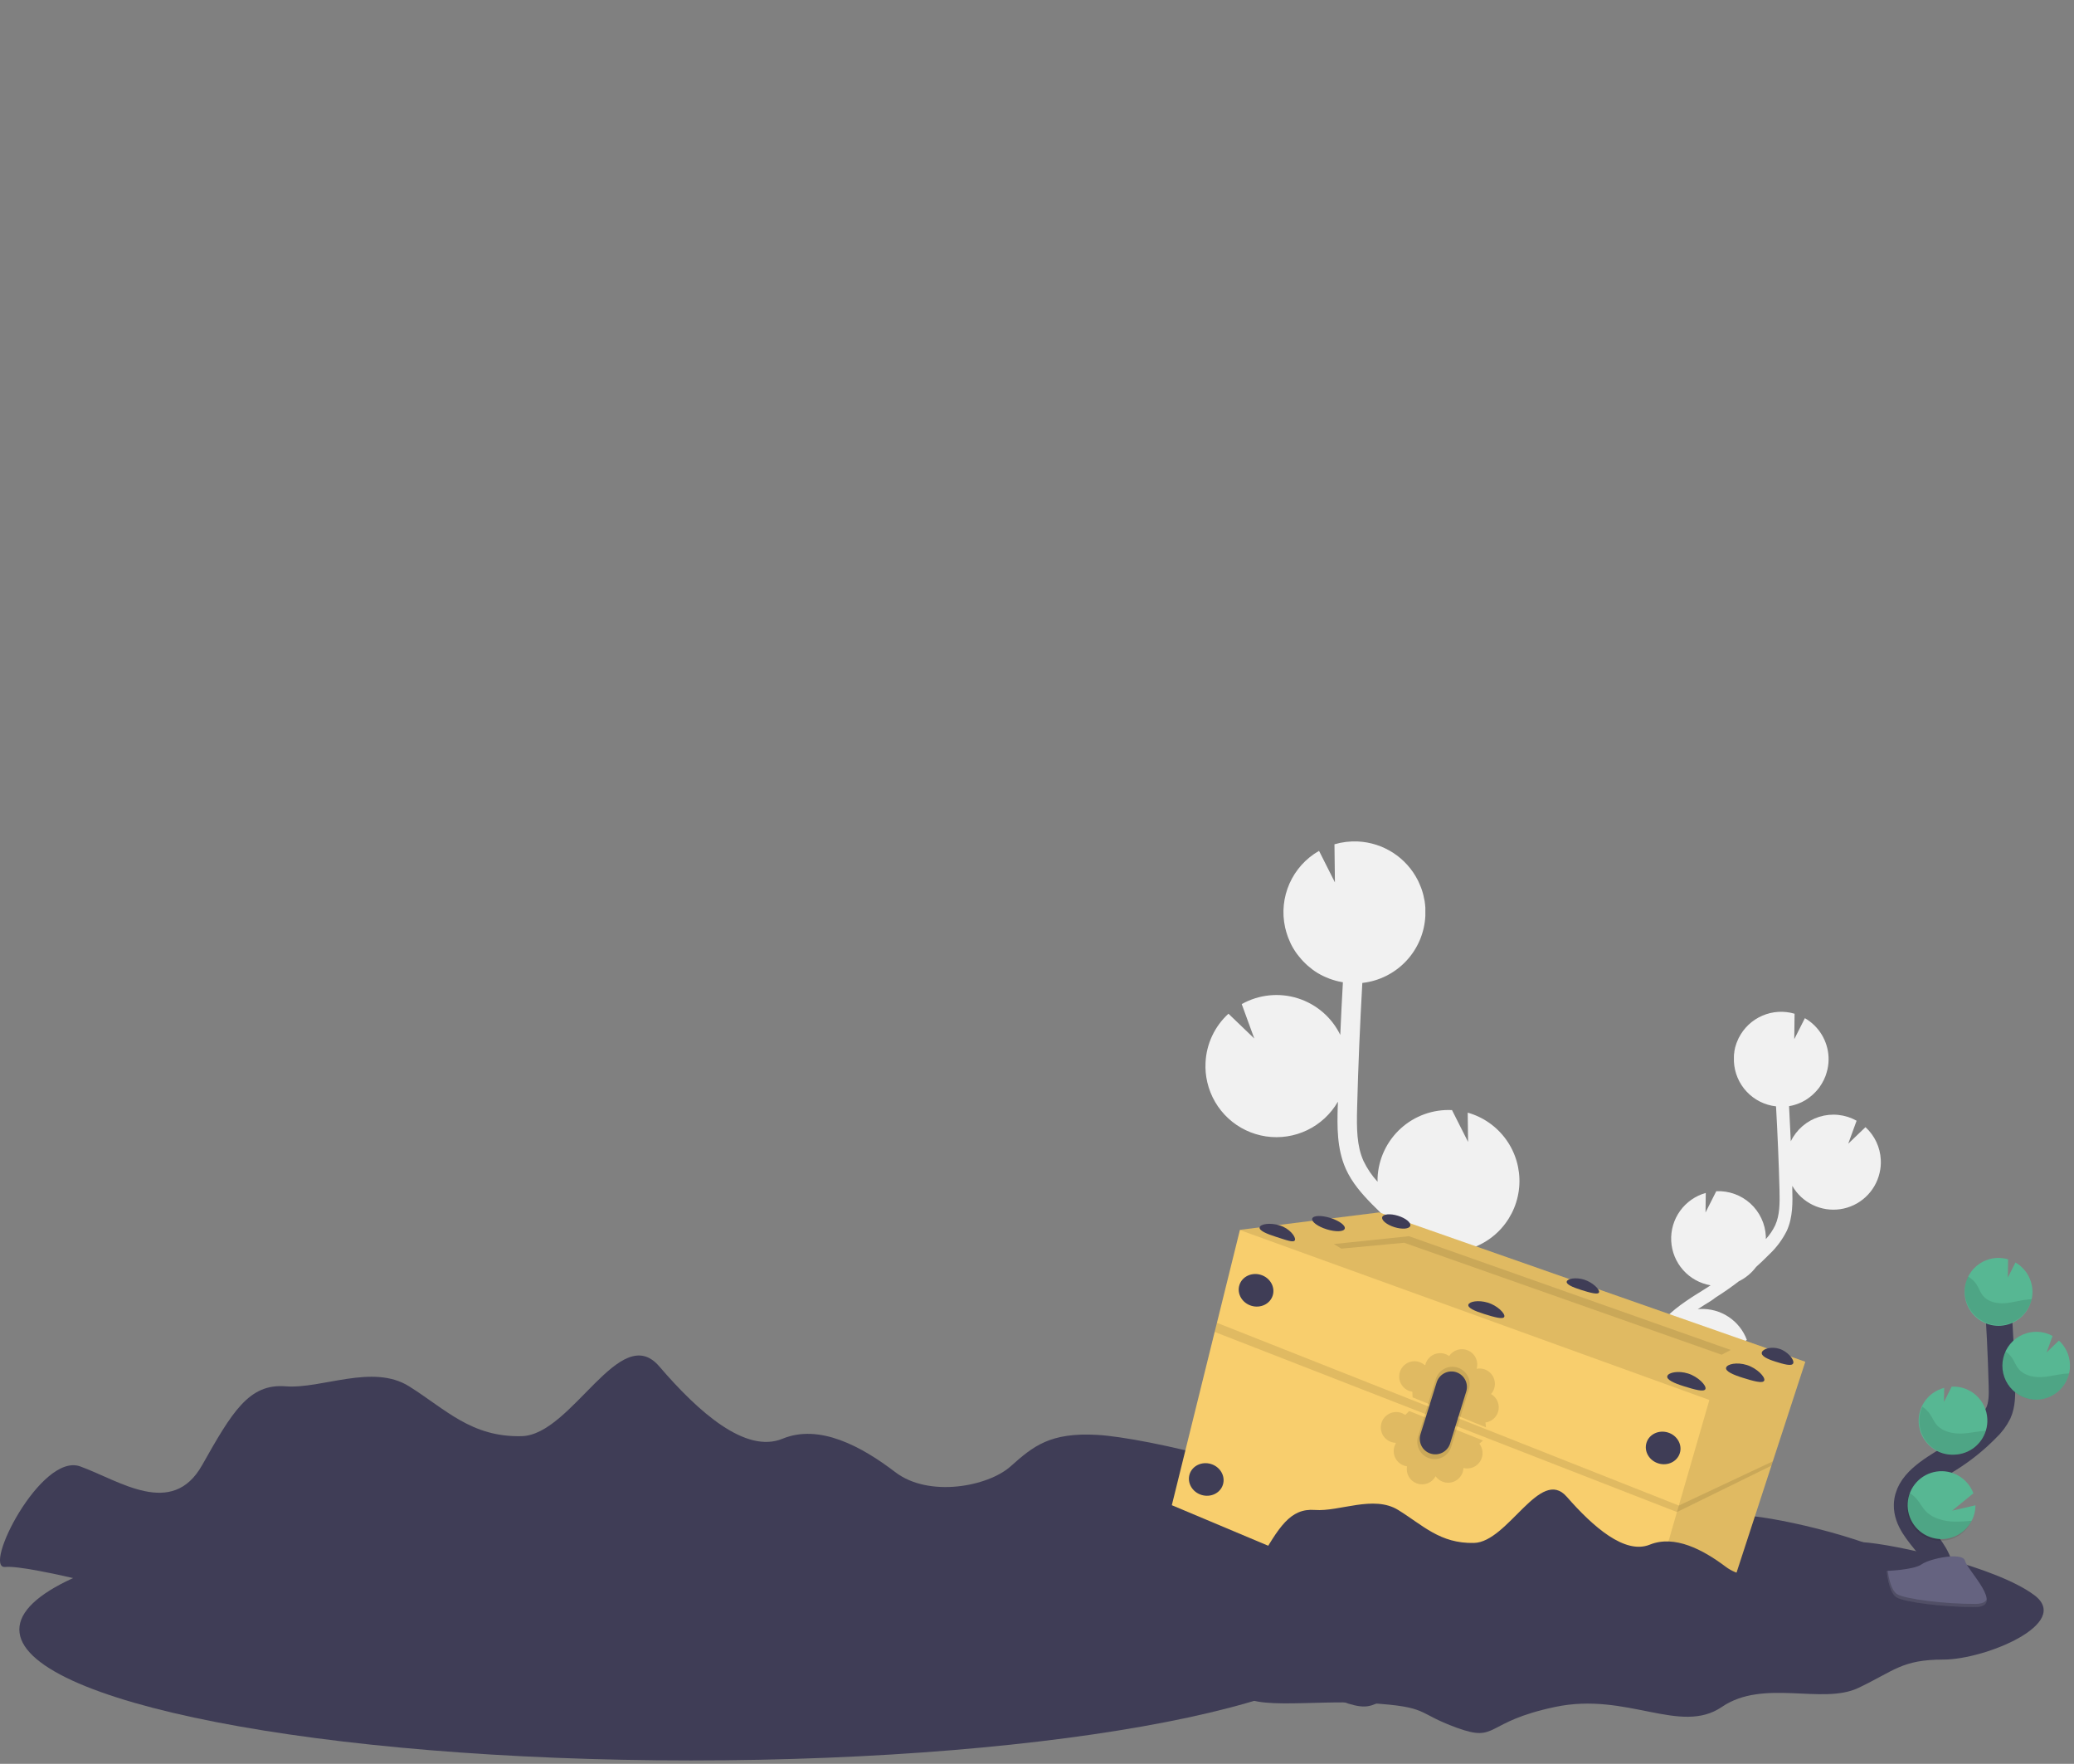 <svg width="314" height="267" viewBox="0 0 314 267" fill="none" xmlns="http://www.w3.org/2000/svg">
<rect x="0" y="0" width="314" height="267" fill="#808080" stroke="none"/>
<g clip-path="url(#clip0_159_478)">
<path d="M104.606 266.487C160.76 266.487 206.282 257.613 206.282 246.666C206.282 235.719 160.76 226.845 104.606 226.845C48.451 226.845 2.929 235.719 2.929 246.666C2.929 257.613 48.451 266.487 104.606 266.487Z" fill="#3F3D56"/>
<path d="M23.217 241.894C23.217 241.894 4.364 236.825 0.808 237.2C-2.749 237.574 6.196 219.816 12.153 221.981C18.111 224.147 26.054 229.844 30.595 221.798C35.135 213.752 37.683 209.42 43.214 209.853C48.746 210.287 56.407 206.392 61.934 209.853C67.463 213.315 71.346 217.584 78.981 217.4C86.616 217.217 93.854 199.895 99.801 206.825C105.747 213.755 112.879 220.094 118.47 217.789C124.06 215.484 130.439 218.949 135.545 222.847C140.651 226.746 149.589 225.013 152.992 221.981C156.394 218.949 158.953 216.784 166.184 217.209C173.415 217.635 196.397 222.84 204.909 229.322C213.421 235.805 193.846 244.049 184.482 244.049C175.118 244.049 173.419 246.648 165.332 250.546C157.246 254.444 144.043 248.38 134.694 254.877C125.345 261.374 113.404 251.412 97.253 254.877C81.103 258.342 84.487 263.103 75.123 259.649C65.759 256.195 69.166 254.877 55.548 254.018C41.93 253.159 27.038 256.184 25.761 250.553C24.483 244.923 15.982 243.623 10.872 241.891C5.763 240.158 23.217 241.894 23.217 241.894Z" fill="#3F3D56"/>
<path d="M258.034 195.175L258.768 194.705L258.985 194.565C257.377 194.292 255.911 193.48 254.827 192.263C253.742 191.045 253.105 189.495 253.02 187.867C252.934 186.238 253.406 184.63 254.357 183.305C255.307 181.981 256.681 181.02 258.251 180.58L258.214 183.539L259.84 180.32C260.782 180.276 261.723 180.418 262.61 180.738C263.497 181.057 264.313 181.549 265.01 182.184C265.707 182.819 266.272 183.585 266.673 184.439C267.074 185.292 267.303 186.216 267.347 187.158C267.347 187.297 267.347 187.43 267.347 187.565C267.92 186.942 268.397 186.237 268.763 185.473C269.453 183.935 269.465 182.199 269.413 180.085C269.303 175.9 269.123 171.683 268.888 167.476C267.191 167.288 265.616 166.501 264.447 165.255C263.278 164.01 262.592 162.388 262.512 160.682C262.501 160.465 262.501 160.248 262.512 160.032C262.512 159.977 262.512 159.922 262.512 159.87C262.512 159.661 262.545 159.456 262.578 159.25C262.577 159.217 262.577 159.184 262.578 159.151C262.604 158.979 262.641 158.81 262.681 158.641C262.681 158.578 262.714 158.516 262.729 158.454C262.78 158.27 262.835 158.087 262.901 157.91C262.923 157.852 262.945 157.797 262.971 157.738C263.023 157.606 263.078 157.477 263.136 157.349C263.166 157.283 263.195 157.213 263.228 157.147L263.254 157.095C264.013 155.597 265.274 154.413 266.816 153.747C268.359 153.082 270.085 152.978 271.696 153.454L271.649 157.305L273.256 154.126C274.298 154.726 275.172 155.578 275.798 156.605C276.424 157.631 276.782 158.798 276.839 159.999C276.868 160.621 276.815 161.244 276.681 161.853C276.681 161.904 276.652 161.952 276.641 162.003C276.63 162.055 276.593 162.194 276.567 162.286C276.541 162.378 276.497 162.524 276.457 162.653C276.417 162.781 276.398 162.829 276.365 162.917C276.332 163.005 276.259 163.167 276.204 163.284C276.171 163.354 276.141 163.427 276.108 163.501C276.017 163.684 275.917 163.868 275.811 164.044C275.774 164.106 275.73 164.165 275.694 164.224C275.616 164.341 275.539 164.462 275.455 164.591C275.371 164.719 275.349 164.73 275.293 164.796C275.238 164.863 275.136 164.995 275.051 165.09C274.967 165.186 274.93 165.222 274.868 165.288C274.805 165.354 274.691 165.472 274.596 165.56L274.409 165.736L274.082 166.008L273.913 166.14C273.741 166.265 273.568 166.382 273.385 166.507L273.282 166.566C273.131 166.658 272.975 166.743 272.816 166.819L272.61 166.911C272.482 166.969 272.35 167.028 272.214 167.076L271.979 167.16C271.847 167.208 271.715 167.248 271.579 167.285L271.337 167.348C271.19 167.384 271.039 167.414 270.889 167.439H270.859C270.957 169.216 271.045 170.991 271.124 172.765C271.551 171.886 272.154 171.104 272.895 170.466C273.636 169.829 274.499 169.349 275.432 169.057C276.365 168.766 277.348 168.667 278.32 168.769C279.292 168.871 280.233 169.17 281.086 169.649L279.819 173.129L282.429 170.622C283.828 171.901 284.663 173.683 284.749 175.577C284.781 176.242 284.72 176.908 284.565 177.556C284.24 178.96 283.5 180.234 282.44 181.212C281.381 182.19 280.051 182.826 278.625 183.037C277.199 183.248 275.742 183.025 274.445 182.396C273.147 181.767 272.069 180.762 271.351 179.512C271.351 179.692 271.351 179.879 271.351 180.052C271.399 181.916 271.458 184.236 270.529 186.292C269.865 187.627 268.97 188.835 267.886 189.86C267.233 190.524 266.557 191.166 265.867 191.79C265.185 192.703 264.295 193.442 263.272 193.945C262.134 194.821 260.957 195.642 259.741 196.408L259.106 196.87C258.423 197.296 257.722 197.729 257.036 198.181L257.403 198.151C258.924 198.08 260.428 198.495 261.698 199.335C262.969 200.175 263.939 201.397 264.469 202.824L259.983 206.495L264.92 205.35C264.916 206.561 264.605 207.751 264.018 208.811C263.43 209.87 262.585 210.764 261.559 211.409C260.534 212.054 259.363 212.43 258.153 212.501C256.944 212.572 255.737 212.337 254.643 211.817C254.756 211.953 254.866 212.093 254.977 212.232L255.63 213.047C258.566 216.747 259.363 220.256 257.917 222.932L256.158 221.981C257.564 219.375 255.45 216.042 254.063 214.273C253.853 214.005 253.637 213.737 253.42 213.469C251.556 211.153 249.441 208.525 249.493 205.302C249.529 200.442 254.246 197.52 258.034 195.175Z" fill="#F1F1F1"/>
<path d="M222.557 190.282L221.431 189.577C221.32 189.511 221.214 189.441 221.108 189.371C223.512 188.959 225.705 187.742 227.326 185.919C228.947 184.095 229.9 181.775 230.028 179.339C230.156 176.903 229.452 174.496 228.031 172.513C226.61 170.53 224.557 169.089 222.209 168.427L222.264 172.857L219.83 168.038H219.801C218.39 167.972 216.981 168.185 215.653 168.664C214.324 169.143 213.104 169.879 212.06 170.83C211.016 171.781 210.17 172.928 209.57 174.206C208.97 175.484 208.627 176.868 208.561 178.279C208.561 178.484 208.561 178.686 208.561 178.888C207.702 177.953 206.985 176.895 206.436 175.75C205.405 173.452 205.386 170.849 205.467 167.674C205.629 161.405 205.9 155.088 206.253 148.793C208.793 148.51 211.15 147.33 212.899 145.466C214.648 143.602 215.676 141.175 215.796 138.621C215.796 138.291 215.796 137.968 215.796 137.645V137.403C215.774 137.091 215.745 136.782 215.697 136.478C215.697 136.426 215.697 136.378 215.671 136.327C215.627 136.07 215.572 135.817 215.51 135.564C215.488 135.468 215.466 135.376 215.44 135.281C215.363 135.006 215.282 134.738 215.183 134.47C215.154 134.382 215.117 134.297 215.08 134.209C215.003 134.011 214.923 133.82 214.834 133.629C214.787 133.526 214.743 133.427 214.695 133.328C214.681 133.303 214.669 133.277 214.658 133.251C213.799 131.556 212.505 130.12 210.909 129.088C209.313 128.056 207.472 127.466 205.573 127.378C204.379 127.324 203.183 127.468 202.035 127.804L202.105 133.57L199.7 128.799C197.72 129.929 196.153 131.662 195.228 133.747C194.304 135.831 194.07 138.157 194.562 140.383C194.562 140.457 194.602 140.53 194.62 140.607C194.653 140.75 194.69 140.89 194.727 141.029C194.764 141.169 194.837 141.396 194.896 141.561C194.954 141.727 194.984 141.826 195.035 141.954C195.105 142.145 195.189 142.321 195.274 142.516C195.321 142.626 195.365 142.736 195.417 142.842C195.553 143.118 195.7 143.389 195.861 143.654C195.916 143.749 195.978 143.837 196.037 143.925C196.155 144.105 196.268 144.292 196.404 144.454C196.481 144.56 196.566 144.659 196.647 144.762C196.727 144.865 196.885 145.06 197.014 145.203L197.285 145.5C197.417 145.639 197.553 145.775 197.693 145.907L197.975 146.168C198.133 146.308 198.298 146.443 198.467 146.572C198.552 146.638 198.632 146.708 198.72 146.774C198.974 146.961 199.234 147.141 199.506 147.302C199.557 147.335 199.612 147.361 199.664 147.39C199.891 147.523 200.123 147.651 200.358 147.757L200.67 147.897C200.864 147.985 201.059 148.069 201.261 148.143C201.378 148.191 201.495 148.231 201.628 148.271C201.826 148.337 202.028 148.4 202.23 148.455L202.597 148.55C202.821 148.602 203.044 148.646 203.268 148.686H203.312C203.161 151.344 203.029 154.001 202.916 156.659C202.275 155.343 201.372 154.172 200.262 153.217C199.152 152.263 197.858 151.545 196.461 151.109C195.064 150.672 193.592 150.526 192.136 150.679C190.68 150.831 189.271 151.28 187.995 151.997L189.896 157.202L185.987 153.451C184.949 154.399 184.107 155.542 183.512 156.816C182.916 158.089 182.577 159.468 182.515 160.873C182.465 161.868 182.556 162.865 182.786 163.835C183.275 165.933 184.384 167.836 185.968 169.297C187.553 170.757 189.54 171.707 191.671 172.024C193.802 172.34 195.98 172.009 197.92 171.072C199.861 170.135 201.475 168.637 202.553 166.771C202.553 167.043 202.553 167.315 202.527 167.582C202.457 170.376 202.365 173.848 203.757 176.95C204.7 179.053 206.22 180.756 207.717 182.287C208.696 183.285 209.704 184.25 210.742 185.179C211.761 186.549 213.09 187.656 214.622 188.41C216.335 189.719 218.099 190.942 219.915 192.08L221.053 192.785C222.073 193.42 223.123 194.073 224.151 194.749C223.971 194.749 223.783 194.712 223.607 194.705C221.329 194.597 219.076 195.217 217.174 196.475C215.271 197.733 213.818 199.563 213.025 201.701L219.738 207.167L212.349 205.456C212.353 207.274 212.817 209.061 213.698 210.651C214.579 212.241 215.848 213.582 217.387 214.549C218.927 215.516 220.686 216.077 222.501 216.18C224.316 216.283 226.127 215.925 227.766 215.139C227.597 215.345 227.432 215.55 227.267 215.759C226.937 216.171 226.606 216.578 226.287 216.982C221.915 222.521 220.7 227.773 222.862 231.782L225.498 230.361C223.391 226.459 226.558 221.467 228.636 218.839C228.948 218.439 229.271 218.039 229.598 217.635C232.391 214.166 235.555 210.231 235.471 205.408C235.291 198.173 228.232 193.809 222.557 190.282Z" fill="#F1F1F1"/>
<path d="M168.104 245.77C168.104 245.77 155.4 242.408 153.006 242.654C150.613 242.9 156.637 231.15 160.649 232.582C164.661 234.013 170.016 237.787 173.074 232.461C176.131 227.135 177.845 224.268 181.579 224.554C185.312 224.841 190.465 222.26 194.191 224.554C197.917 226.848 200.53 229.671 205.676 229.55C210.822 229.429 215.693 217.962 219.705 222.546C223.717 227.131 228.515 231.334 232.281 229.807C236.047 228.28 240.356 230.574 243.788 233.155C247.22 235.735 253.248 234.59 255.534 232.582C257.821 230.574 259.55 229.143 264.425 229.429C269.299 229.715 284.778 233.155 290.512 237.457C296.245 241.758 283.057 247.202 276.751 247.202C270.444 247.202 269.295 248.924 263.848 251.504C258.401 254.084 249.514 250.069 243.208 254.371C236.902 258.673 228.875 252.077 217.98 254.371C207.086 256.665 209.38 259.818 203.07 257.524C196.76 255.23 199.058 254.371 189.885 253.798C180.712 253.226 170.677 255.23 169.814 251.504C168.952 247.778 163.207 246.916 159.782 245.77C156.358 244.625 168.104 245.77 168.104 245.77Z" fill="#3F3D56"/>
<path d="M273.319 206.135L268.4 221.21L268.187 221.867L259.954 247.107L245.859 256.632L177.412 227.85L183.898 201.62L184.243 200.24L187.716 186.2L187.723 186.167L208.793 183.531L273.319 206.135Z" fill="#F8CE6D"/>
<path opacity="0.1" d="M273.319 206.135L259.954 247.107L245.859 256.632L258.798 211.92L187.716 186.2L187.723 186.167L208.793 183.531L273.319 206.135Z" fill="black"/>
<path opacity="0.1" d="M203.074 189.012L201.939 188.321L213.311 187.129L262.028 204.351L260.655 205.071L212.595 188.123L203.074 189.012Z" fill="black"/>
<path opacity="0.1" d="M268.4 221.21L254.173 227.902L184.243 200.24L183.898 201.62L253.89 228.886L268.187 221.867" fill="black"/>
<path d="M192.689 196.103C193.09 194.812 192.285 193.414 190.891 192.981C189.497 192.548 188.042 193.244 187.641 194.536C187.24 195.827 188.045 197.225 189.439 197.658C190.833 198.09 192.288 197.394 192.689 196.103Z" fill="#3F3D56"/>
<path d="M254.323 219.967C254.724 218.676 253.919 217.278 252.525 216.845C251.131 216.413 249.676 217.109 249.275 218.4C248.874 219.691 249.679 221.089 251.073 221.522C252.467 221.955 253.922 221.259 254.323 219.967Z" fill="#3F3D56"/>
<path d="M244.583 249.606C244.984 248.314 244.179 246.917 242.785 246.484C241.391 246.051 239.936 246.747 239.535 248.038C239.134 249.33 239.939 250.727 241.333 251.16C242.727 251.593 244.182 250.897 244.583 249.606Z" fill="#3F3D56"/>
<path d="M185.148 224.738C185.549 223.447 184.744 222.049 183.351 221.616C181.957 221.184 180.502 221.88 180.101 223.171C179.7 224.462 180.505 225.86 181.898 226.293C183.292 226.726 184.748 226.03 185.148 224.738Z" fill="#3F3D56"/>
<path d="M196.052 187.709C195.905 188.186 194.727 187.709 193.229 187.239C191.732 186.769 190.564 186.255 190.711 185.77C190.858 185.286 192.268 185.036 193.765 185.502C195.263 185.969 196.202 187.231 196.052 187.709Z" fill="#3F3D56"/>
<path d="M203.592 185.989C203.74 185.512 202.758 184.784 201.399 184.362C200.04 183.94 198.818 183.984 198.67 184.46C198.522 184.937 199.504 185.665 200.863 186.087C202.223 186.509 203.444 186.465 203.592 185.989Z" fill="#3F3D56"/>
<path d="M227.751 199.315C227.605 199.792 226.133 199.352 224.705 198.908C223.277 198.463 222.165 197.968 222.312 197.491C222.458 197.014 223.813 196.757 225.248 197.186C226.683 197.616 227.906 198.831 227.751 199.315Z" fill="#3F3D56"/>
<path d="M258.203 210.25C258.038 210.786 256.474 210.32 254.958 209.85C253.442 209.38 252.264 208.84 252.429 208.304C252.594 207.768 254.044 207.442 255.56 207.912C257.076 208.381 258.372 209.714 258.203 210.25Z" fill="#3F3D56"/>
<path d="M267.108 208.965C266.939 209.501 265.379 209.035 263.863 208.565C262.347 208.095 261.165 207.556 261.334 207.02C261.503 206.484 262.949 206.157 264.465 206.627C265.981 207.097 267.273 208.429 267.108 208.965Z" fill="#3F3D56"/>
<path d="M271.498 206.348C271.329 206.884 270.03 206.502 268.789 206.113C267.548 205.724 266.587 205.254 266.737 204.718C266.888 204.182 268.139 203.786 269.391 204.175C270.643 204.564 271.663 205.812 271.498 206.348Z" fill="#3F3D56"/>
<path d="M242.093 195.622C241.96 196.048 240.624 195.655 239.354 195.255C238.084 194.855 237.068 194.407 237.203 193.982C237.339 193.556 238.55 193.31 239.835 193.706C241.12 194.103 242.221 195.193 242.093 195.622Z" fill="#3F3D56"/>
<path d="M213.514 185.56C213.662 185.084 212.831 184.402 211.658 184.038C210.484 183.674 209.413 183.764 209.266 184.241C209.118 184.717 209.949 185.398 211.122 185.763C212.295 186.127 213.366 186.036 213.514 185.56Z" fill="#3F3D56"/>
<path opacity="0.1" d="M226.805 213.722C226.961 213.218 226.941 212.676 226.747 212.184C226.554 211.693 226.198 211.283 225.74 211.021C225.958 210.772 226.122 210.481 226.221 210.165C226.34 209.782 226.358 209.375 226.272 208.983C226.187 208.591 226.001 208.228 225.733 207.929C225.466 207.63 225.125 207.406 224.745 207.278C224.364 207.15 223.957 207.123 223.563 207.2C223.718 206.667 223.677 206.096 223.447 205.591C223.217 205.086 222.814 204.68 222.31 204.447C221.807 204.214 221.236 204.169 220.703 204.321C220.169 204.472 219.707 204.81 219.401 205.272C219.102 205.057 218.757 204.915 218.393 204.859C218.029 204.803 217.657 204.835 217.307 204.952C216.958 205.068 216.641 205.266 216.384 205.53C216.126 205.793 215.935 206.114 215.826 206.465C215.826 206.517 215.8 206.565 215.789 206.612L215.708 206.653C215.451 206.421 215.144 206.249 214.811 206.151C214.479 206.053 214.128 206.031 213.786 206.086C213.444 206.142 213.118 206.273 212.833 206.471C212.548 206.668 212.311 206.927 212.14 207.229C211.968 207.53 211.866 207.866 211.842 208.212C211.817 208.558 211.87 208.905 211.998 209.227C212.125 209.55 212.323 209.84 212.577 210.076C212.831 210.312 213.134 210.488 213.465 210.591C213.585 210.629 213.708 210.656 213.832 210.672L213.862 211.524L224.969 216.064L224.896 215.33C225.334 215.271 225.746 215.088 226.084 214.804C226.422 214.519 226.672 214.144 226.805 213.722Z" fill="black"/>
<path opacity="0.1" d="M224.209 221.012C223.972 221.484 223.58 221.86 223.1 222.08C222.619 222.3 222.079 222.349 221.566 222.22C221.554 222.55 221.47 222.873 221.32 223.167C221.184 223.439 220.995 223.682 220.764 223.881C220.533 224.081 220.265 224.233 219.976 224.328C219.687 224.424 219.381 224.462 219.077 224.44C218.773 224.417 218.476 224.335 218.204 224.198C217.864 224.026 217.57 223.774 217.349 223.464C217.089 223.953 216.663 224.332 216.149 224.535C215.634 224.737 215.063 224.748 214.541 224.567C214.018 224.386 213.577 224.024 213.298 223.546C213.018 223.069 212.919 222.507 213.017 221.963C212.762 221.928 212.514 221.851 212.283 221.735C211.734 221.459 211.317 220.976 211.123 220.392C210.93 219.809 210.976 219.172 211.252 218.623L211.325 218.487L211.296 218.402C210.96 218.392 210.63 218.308 210.331 218.156C209.779 217.877 209.361 217.39 209.169 216.802C208.976 216.215 209.025 215.575 209.305 215.023C209.584 214.472 210.071 214.054 210.659 213.862C211.246 213.669 211.886 213.718 212.437 213.998C212.546 214.052 212.65 214.115 212.75 214.185L213.359 213.594L224.532 218.061L223.971 218.538C224.241 218.885 224.407 219.302 224.449 219.74C224.491 220.179 224.408 220.62 224.209 221.012Z" fill="black"/>
<path opacity="0.1" d="M217.389 208.727L214.691 217.47C214.492 218.111 214.546 218.804 214.841 219.407C215.137 220.009 215.652 220.476 216.281 220.711C216.615 220.835 216.971 220.89 217.328 220.872C217.684 220.854 218.033 220.764 218.353 220.607C218.673 220.449 218.958 220.228 219.19 219.957C219.422 219.686 219.596 219.371 219.702 219.03L222.4 210.283C222.503 209.944 222.536 209.587 222.497 209.234C222.459 208.882 222.349 208.541 222.175 208.232C222 207.923 221.765 207.653 221.483 207.437C221.201 207.222 220.879 207.066 220.535 206.979C219.887 206.814 219.2 206.903 218.615 207.228C218.03 207.553 217.591 208.089 217.389 208.727Z" fill="black"/>
<path d="M217.507 209.259L215.058 217.099C214.879 217.674 214.927 218.296 215.193 218.836C215.458 219.376 215.922 219.794 216.486 220.003C216.786 220.114 217.105 220.163 217.425 220.146C217.744 220.13 218.056 220.049 218.343 219.908C218.63 219.766 218.885 219.568 219.093 219.325C219.3 219.082 219.456 218.799 219.551 218.494L221.985 210.65C222.079 210.344 222.111 210.023 222.077 209.705C222.043 209.387 221.945 209.079 221.788 208.8C221.632 208.521 221.42 208.277 221.166 208.083C220.912 207.888 220.621 207.748 220.311 207.669C219.729 207.529 219.115 207.614 218.595 207.91C218.074 208.205 217.685 208.687 217.507 209.259Z" fill="#3F3D56"/>
<path d="M185.591 249.783C185.591 249.783 172.887 246.42 170.493 246.67C168.1 246.919 174.124 235.162 178.136 236.598C182.148 238.033 187.503 241.799 190.561 236.473C193.618 231.147 195.333 228.284 199.066 228.57C202.799 228.856 207.952 226.276 211.678 228.57C215.404 230.864 218.017 233.683 223.163 233.562C228.309 233.441 233.18 221.974 237.196 226.562C241.212 231.15 246.006 235.346 249.772 233.823C253.538 232.299 257.847 234.59 261.275 237.17C264.704 239.751 270.738 238.602 273.021 236.598C275.304 234.593 277.033 233.155 281.908 233.441C286.783 233.727 302.262 237.17 307.995 241.469C313.729 245.767 300.544 251.218 294.234 251.218C287.924 251.218 286.783 252.936 281.335 255.516C275.888 258.096 266.998 254.084 260.692 258.383C254.386 262.681 246.358 256.092 235.464 258.383C224.569 260.673 226.863 263.83 220.557 261.54C214.251 259.249 216.541 258.383 207.369 257.81C198.196 257.238 188.16 259.245 187.301 255.516C186.442 251.787 180.712 250.931 177.269 249.783C173.826 248.634 185.591 249.783 185.591 249.783Z" fill="#3F3D56"/>
<path d="M293.423 240.121C294.524 238.099 293.276 235.618 291.852 233.815C290.427 232.013 288.687 230.145 288.724 227.836C288.779 224.532 292.285 222.583 295.085 220.829C297.165 219.53 299.082 217.989 300.797 216.237C301.517 215.564 302.111 214.768 302.551 213.887C303.131 212.595 303.117 211.127 303.08 209.714C302.96 205.001 302.726 200.291 302.379 195.586" stroke="#3F3D56" stroke-width="4" stroke-miterlimit="10"/>
<path d="M307.705 195.329C307.666 194.466 307.41 193.627 306.961 192.889C306.512 192.151 305.884 191.538 305.136 191.108L303.983 193.391L304.02 190.627C303.468 190.465 302.894 190.395 302.32 190.421C301.306 190.471 300.33 190.821 299.515 191.425C298.699 192.03 298.081 192.862 297.738 193.818C297.395 194.773 297.343 195.809 297.588 196.794C297.833 197.779 298.364 198.669 299.114 199.353C299.865 200.036 300.801 200.482 301.805 200.635C302.808 200.787 303.835 200.638 304.754 200.208C305.673 199.777 306.444 199.084 306.97 198.216C307.496 197.347 307.753 196.343 307.709 195.329H307.705Z" fill="#57B793"/>
<path d="M298.518 230.196C297.977 231.243 297.093 232.073 296.014 232.546C294.934 233.019 293.725 233.107 292.589 232.795C291.452 232.483 290.458 231.789 289.772 230.831C289.086 229.872 288.75 228.708 288.821 227.531C288.892 226.355 289.365 225.238 290.161 224.369C290.957 223.5 292.027 222.931 293.193 222.757C294.359 222.583 295.548 222.815 296.563 223.415C297.578 224.014 298.356 224.944 298.767 226.048L295.548 228.68L299.09 227.862C299.087 228.674 298.89 229.474 298.518 230.196Z" fill="#57B793"/>
<path d="M295.974 220.194C294.694 220.283 293.428 219.89 292.423 219.093C291.418 218.296 290.748 217.152 290.543 215.885C290.339 214.619 290.616 213.322 291.319 212.25C292.022 211.177 293.101 210.406 294.344 210.088L294.318 212.21L295.482 209.901C296.159 209.867 296.836 209.966 297.474 210.194C298.112 210.423 298.699 210.775 299.2 211.23C299.702 211.686 300.108 212.237 300.396 212.85C300.684 213.464 300.848 214.128 300.878 214.805C300.908 215.4 300.833 215.995 300.657 216.563C300.347 217.578 299.73 218.472 298.892 219.122C298.053 219.772 297.034 220.146 295.974 220.194Z" fill="#57B793"/>
<path d="M308.479 211.872C307.689 211.901 306.902 211.747 306.18 211.422C305.459 211.097 304.822 210.61 304.32 209.999C303.818 209.387 303.463 208.668 303.285 207.897C303.106 207.126 303.108 206.325 303.29 205.555C303.472 204.785 303.829 204.067 304.334 203.458C304.839 202.848 305.478 202.364 306.201 202.042C306.924 201.72 307.711 201.57 308.502 201.602C309.292 201.635 310.065 201.849 310.759 202.23L309.849 204.726L311.721 202.927C312.724 203.846 313.322 205.125 313.383 206.484C313.408 206.961 313.365 207.439 313.255 207.904C313.001 208.996 312.396 209.975 311.534 210.691C310.672 211.407 309.599 211.822 308.479 211.872Z" fill="#57B793"/>
<path opacity="0.1" d="M307.011 196.702C305.822 196.83 304.666 197.201 303.473 197.274C302.28 197.348 300.969 197.065 300.217 196.136C299.809 195.637 299.604 195.006 299.263 194.459C298.937 193.951 298.49 193.531 297.963 193.236C297.652 193.886 297.482 194.594 297.462 195.314C297.442 196.034 297.574 196.75 297.849 197.416C298.124 198.081 298.536 198.682 299.058 199.178C299.58 199.675 300.2 200.056 300.879 200.297C301.558 200.538 302.279 200.633 302.997 200.578C303.716 200.522 304.414 200.316 305.047 199.972C305.68 199.629 306.234 199.157 306.673 198.586C307.112 198.015 307.426 197.358 307.595 196.658C307.402 196.665 307.207 196.68 307.011 196.702Z" fill="black"/>
<path opacity="0.1" d="M308.48 211.872C307.593 211.912 306.711 211.722 305.919 211.321C305.127 210.92 304.452 210.322 303.959 209.583C303.467 208.845 303.173 207.992 303.106 207.107C303.039 206.222 303.202 205.335 303.579 204.531C303.99 204.802 304.344 205.15 304.622 205.555C304.989 206.109 305.213 206.752 305.646 207.258C306.446 208.202 307.815 208.51 309.06 208.455C310.304 208.4 311.504 208.044 312.73 207.93C312.903 207.93 313.097 207.904 313.251 207.901C312.998 208.992 312.394 209.971 311.533 210.688C310.672 211.406 309.599 211.821 308.48 211.872Z" fill="black"/>
<path opacity="0.1" d="M295.974 220.194C295.094 220.237 294.218 220.053 293.43 219.661C292.642 219.268 291.968 218.679 291.472 217.951C290.977 217.223 290.677 216.38 290.602 215.502C290.526 214.625 290.677 213.743 291.04 212.94C291.469 213.219 291.842 213.573 292.142 213.987C292.542 214.552 292.791 215.205 293.243 215.726C294.113 216.692 295.574 217.033 296.891 217.004C298.209 216.974 299.395 216.662 300.661 216.563C300.351 217.579 299.733 218.473 298.894 219.123C298.054 219.773 297.034 220.147 295.974 220.194Z" fill="black"/>
<path opacity="0.1" d="M298.518 230.196C297.96 231.441 296.931 232.414 295.657 232.9C294.382 233.387 292.966 233.347 291.721 232.789C290.476 232.232 289.504 231.203 289.017 229.928C288.531 228.654 288.571 227.238 289.128 225.993C289.551 226.272 289.931 226.612 290.255 227.003C290.747 227.597 291.07 228.276 291.635 228.838C292.689 229.873 294.388 230.306 295.904 230.339C296.777 230.343 297.65 230.296 298.518 230.196Z" fill="black"/>
<path d="M285.652 237.791C285.652 237.791 289.719 237.666 290.945 236.792C292.171 235.919 297.185 234.88 297.504 236.278C297.824 237.677 303.612 243.252 299.024 243.274C294.436 243.297 288.357 242.562 287.135 241.806C285.912 241.05 285.652 237.791 285.652 237.791Z" fill="#656380"/>
<path opacity="0.2" d="M299.116 242.79C294.524 242.827 288.449 242.056 287.227 241.322C286.294 240.753 285.923 238.719 285.799 237.78H285.663C285.663 237.78 285.92 241.061 287.131 241.817C288.342 242.573 294.428 243.311 299.02 243.285C300.345 243.285 300.801 242.805 300.779 242.107C300.584 242.518 300.092 242.779 299.116 242.79Z" fill="black"/>
</g>
<defs>
<clipPath id="clip0_159_478">
<rect width="313.391" height="266.488" fill="white"/>
</clipPath>
</defs>
</svg>
